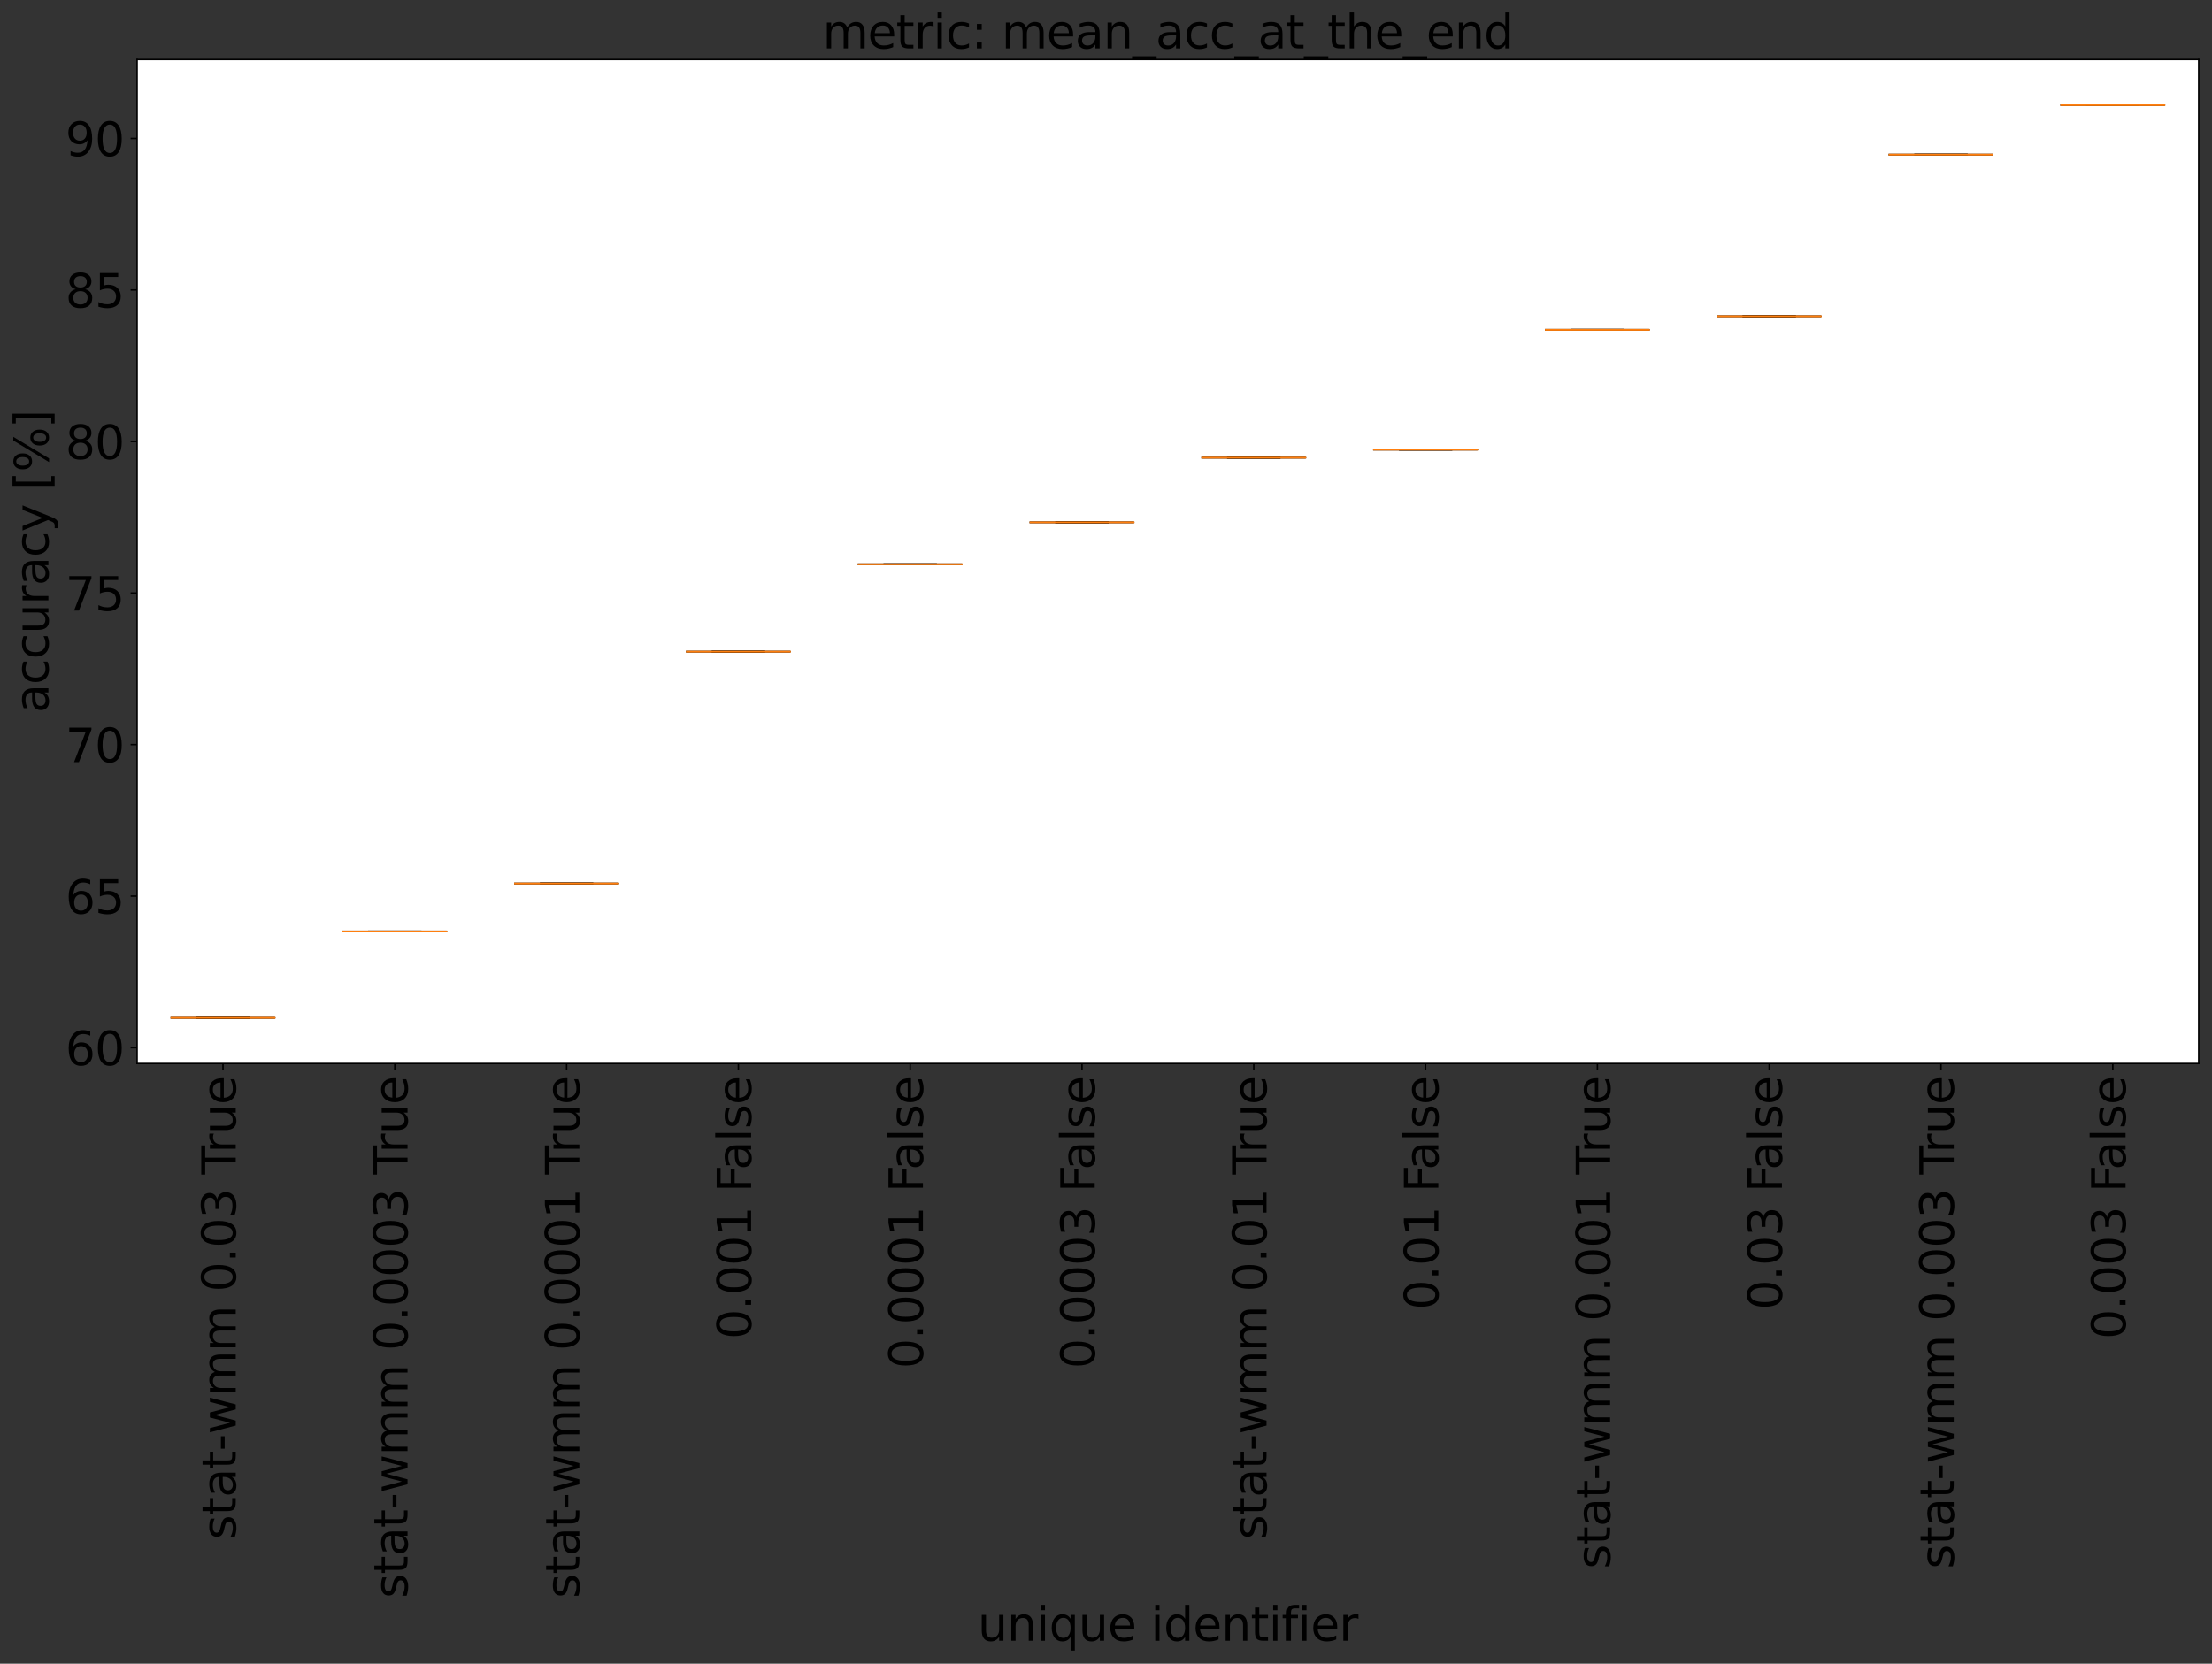 <?xml version="1.0" encoding="utf-8" standalone="no"?>
<!DOCTYPE svg PUBLIC "-//W3C//DTD SVG 1.1//EN"
  "http://www.w3.org/Graphics/SVG/1.1/DTD/svg11.dtd">
<svg xmlns:xlink="http://www.w3.org/1999/xlink" width="1197.408pt" height="900.758pt" viewBox="0 0 1197.408 900.758" xmlns="http://www.w3.org/2000/svg" version="1.1">
 <rect x="0" y="0" width="1197.408" height="900.758" fill="#333333" stroke="none"/>
 <defs>
  <style type="text/css">*{stroke-linejoin: round; stroke-linecap: butt}</style>
 </defs>
 <g id="figure_1">
  <g id="patch_1">
   <path d="M 0 900.758 
L 1197.408 900.758 
L 1197.408 0 
L 0 0 
L 0 900.758 
z
" style="fill: none"/>
  </g>
  <g id="axes_1">
   <g id="patch_2">
    <path d="M 74.208 575.796 
L 1190.208 575.796 
L 1190.208 32.196 
L 74.208 32.196 
z
" style="fill: #ffffff"/>
   </g>
   <g id="matplotlib.axis_1">
    <g id="xtick_1">
     <g id="line2d_1">
      <defs>
       <path id="md7ec084f2f" d="M 0 0 
L 0 3.5 
" style="stroke: #000000; stroke-width: 0.8"/>
      </defs>
      <g>
       <use xlink:href="#md7ec084f2f" x="120.708" y="575.796" style="stroke: #000000; stroke-width: 0.8"/>
      </g>
     </g>
     <g id="text_1">
      <!-- stat-wmm 0.03 True -->
      <g transform="translate(127.606 833.55)rotate(-90)scale(0.25 -0.25)">
       <defs>
        <path id="DejaVuSans-73" d="M 2834 3397 
L 2834 2853 
Q 2591 2978 2328 3040 
Q 2066 3103 1784 3103 
Q 1356 3103 1142 2972 
Q 928 2841 928 2578 
Q 928 2378 1081 2264 
Q 1234 2150 1697 2047 
L 1894 2003 
Q 2506 1872 2764 1633 
Q 3022 1394 3022 966 
Q 3022 478 2636 193 
Q 2250 -91 1575 -91 
Q 1294 -91 989 -36 
Q 684 19 347 128 
L 347 722 
Q 666 556 975 473 
Q 1284 391 1588 391 
Q 1994 391 2212 530 
Q 2431 669 2431 922 
Q 2431 1156 2273 1281 
Q 2116 1406 1581 1522 
L 1381 1569 
Q 847 1681 609 1914 
Q 372 2147 372 2553 
Q 372 3047 722 3315 
Q 1072 3584 1716 3584 
Q 2034 3584 2315 3537 
Q 2597 3491 2834 3397 
z
" transform="scale(0.016)"/>
        <path id="DejaVuSans-74" d="M 1172 4494 
L 1172 3500 
L 2356 3500 
L 2356 3053 
L 1172 3053 
L 1172 1153 
Q 1172 725 1289 603 
Q 1406 481 1766 481 
L 2356 481 
L 2356 0 
L 1766 0 
Q 1100 0 847 248 
Q 594 497 594 1153 
L 594 3053 
L 172 3053 
L 172 3500 
L 594 3500 
L 594 4494 
L 1172 4494 
z
" transform="scale(0.016)"/>
        <path id="DejaVuSans-61" d="M 2194 1759 
Q 1497 1759 1228 1600 
Q 959 1441 959 1056 
Q 959 750 1161 570 
Q 1363 391 1709 391 
Q 2188 391 2477 730 
Q 2766 1069 2766 1631 
L 2766 1759 
L 2194 1759 
z
M 3341 1997 
L 3341 0 
L 2766 0 
L 2766 531 
Q 2569 213 2275 61 
Q 1981 -91 1556 -91 
Q 1019 -91 701 211 
Q 384 513 384 1019 
Q 384 1609 779 1909 
Q 1175 2209 1959 2209 
L 2766 2209 
L 2766 2266 
Q 2766 2663 2505 2880 
Q 2244 3097 1772 3097 
Q 1472 3097 1187 3025 
Q 903 2953 641 2809 
L 641 3341 
Q 956 3463 1253 3523 
Q 1550 3584 1831 3584 
Q 2591 3584 2966 3190 
Q 3341 2797 3341 1997 
z
" transform="scale(0.016)"/>
        <path id="DejaVuSans-2d" d="M 313 2009 
L 1997 2009 
L 1997 1497 
L 313 1497 
L 313 2009 
z
" transform="scale(0.016)"/>
        <path id="DejaVuSans-77" d="M 269 3500 
L 844 3500 
L 1563 769 
L 2278 3500 
L 2956 3500 
L 3675 769 
L 4391 3500 
L 4966 3500 
L 4050 0 
L 3372 0 
L 2619 2869 
L 1863 0 
L 1184 0 
L 269 3500 
z
" transform="scale(0.016)"/>
        <path id="DejaVuSans-6d" d="M 3328 2828 
Q 3544 3216 3844 3400 
Q 4144 3584 4550 3584 
Q 5097 3584 5394 3201 
Q 5691 2819 5691 2113 
L 5691 0 
L 5113 0 
L 5113 2094 
Q 5113 2597 4934 2840 
Q 4756 3084 4391 3084 
Q 3944 3084 3684 2787 
Q 3425 2491 3425 1978 
L 3425 0 
L 2847 0 
L 2847 2094 
Q 2847 2600 2669 2842 
Q 2491 3084 2119 3084 
Q 1678 3084 1418 2786 
Q 1159 2488 1159 1978 
L 1159 0 
L 581 0 
L 581 3500 
L 1159 3500 
L 1159 2956 
Q 1356 3278 1631 3431 
Q 1906 3584 2284 3584 
Q 2666 3584 2933 3390 
Q 3200 3197 3328 2828 
z
" transform="scale(0.016)"/>
        <path id="DejaVuSans-20" transform="scale(0.016)"/>
        <path id="DejaVuSans-30" d="M 2034 4250 
Q 1547 4250 1301 3770 
Q 1056 3291 1056 2328 
Q 1056 1369 1301 889 
Q 1547 409 2034 409 
Q 2525 409 2770 889 
Q 3016 1369 3016 2328 
Q 3016 3291 2770 3770 
Q 2525 4250 2034 4250 
z
M 2034 4750 
Q 2819 4750 3233 4129 
Q 3647 3509 3647 2328 
Q 3647 1150 3233 529 
Q 2819 -91 2034 -91 
Q 1250 -91 836 529 
Q 422 1150 422 2328 
Q 422 3509 836 4129 
Q 1250 4750 2034 4750 
z
" transform="scale(0.016)"/>
        <path id="DejaVuSans-2e" d="M 684 794 
L 1344 794 
L 1344 0 
L 684 0 
L 684 794 
z
" transform="scale(0.016)"/>
        <path id="DejaVuSans-33" d="M 2597 2516 
Q 3050 2419 3304 2112 
Q 3559 1806 3559 1356 
Q 3559 666 3084 287 
Q 2609 -91 1734 -91 
Q 1441 -91 1130 -33 
Q 819 25 488 141 
L 488 750 
Q 750 597 1062 519 
Q 1375 441 1716 441 
Q 2309 441 2620 675 
Q 2931 909 2931 1356 
Q 2931 1769 2642 2001 
Q 2353 2234 1838 2234 
L 1294 2234 
L 1294 2753 
L 1863 2753 
Q 2328 2753 2575 2939 
Q 2822 3125 2822 3475 
Q 2822 3834 2567 4026 
Q 2313 4219 1838 4219 
Q 1578 4219 1281 4162 
Q 984 4106 628 3988 
L 628 4550 
Q 988 4650 1302 4700 
Q 1616 4750 1894 4750 
Q 2613 4750 3031 4423 
Q 3450 4097 3450 3541 
Q 3450 3153 3228 2886 
Q 3006 2619 2597 2516 
z
" transform="scale(0.016)"/>
        <path id="DejaVuSans-54" d="M -19 4666 
L 3928 4666 
L 3928 4134 
L 2272 4134 
L 2272 0 
L 1638 0 
L 1638 4134 
L -19 4134 
L -19 4666 
z
" transform="scale(0.016)"/>
        <path id="DejaVuSans-72" d="M 2631 2963 
Q 2534 3019 2420 3045 
Q 2306 3072 2169 3072 
Q 1681 3072 1420 2755 
Q 1159 2438 1159 1844 
L 1159 0 
L 581 0 
L 581 3500 
L 1159 3500 
L 1159 2956 
Q 1341 3275 1631 3429 
Q 1922 3584 2338 3584 
Q 2397 3584 2469 3576 
Q 2541 3569 2628 3553 
L 2631 2963 
z
" transform="scale(0.016)"/>
        <path id="DejaVuSans-75" d="M 544 1381 
L 544 3500 
L 1119 3500 
L 1119 1403 
Q 1119 906 1312 657 
Q 1506 409 1894 409 
Q 2359 409 2629 706 
Q 2900 1003 2900 1516 
L 2900 3500 
L 3475 3500 
L 3475 0 
L 2900 0 
L 2900 538 
Q 2691 219 2414 64 
Q 2138 -91 1772 -91 
Q 1169 -91 856 284 
Q 544 659 544 1381 
z
M 1991 3584 
L 1991 3584 
z
" transform="scale(0.016)"/>
        <path id="DejaVuSans-65" d="M 3597 1894 
L 3597 1613 
L 953 1613 
Q 991 1019 1311 708 
Q 1631 397 2203 397 
Q 2534 397 2845 478 
Q 3156 559 3463 722 
L 3463 178 
Q 3153 47 2828 -22 
Q 2503 -91 2169 -91 
Q 1331 -91 842 396 
Q 353 884 353 1716 
Q 353 2575 817 3079 
Q 1281 3584 2069 3584 
Q 2775 3584 3186 3129 
Q 3597 2675 3597 1894 
z
M 3022 2063 
Q 3016 2534 2758 2815 
Q 2500 3097 2075 3097 
Q 1594 3097 1305 2825 
Q 1016 2553 972 2059 
L 3022 2063 
z
" transform="scale(0.016)"/>
       </defs>
       <use xlink:href="#DejaVuSans-73"/>
       <use xlink:href="#DejaVuSans-74" x="52.1"/>
       <use xlink:href="#DejaVuSans-61" x="91.309"/>
       <use xlink:href="#DejaVuSans-74" x="152.588"/>
       <use xlink:href="#DejaVuSans-2d" x="191.797"/>
       <use xlink:href="#DejaVuSans-77" x="227.881"/>
       <use xlink:href="#DejaVuSans-6d" x="309.668"/>
       <use xlink:href="#DejaVuSans-6d" x="407.08"/>
       <use xlink:href="#DejaVuSans-20" x="504.492"/>
       <use xlink:href="#DejaVuSans-30" x="536.279"/>
       <use xlink:href="#DejaVuSans-2e" x="599.902"/>
       <use xlink:href="#DejaVuSans-30" x="631.689"/>
       <use xlink:href="#DejaVuSans-33" x="695.312"/>
       <use xlink:href="#DejaVuSans-20" x="758.936"/>
       <use xlink:href="#DejaVuSans-54" x="790.723"/>
       <use xlink:href="#DejaVuSans-72" x="837.057"/>
       <use xlink:href="#DejaVuSans-75" x="878.17"/>
       <use xlink:href="#DejaVuSans-65" x="941.549"/>
      </g>
     </g>
    </g>
    <g id="xtick_2">
     <g id="line2d_2">
      <g>
       <use xlink:href="#md7ec084f2f" x="213.708" y="575.796" style="stroke: #000000; stroke-width: 0.8"/>
      </g>
     </g>
     <g id="text_2">
      <!-- stat-wmm 0.0003 True -->
      <g transform="translate(220.606 865.362)rotate(-90)scale(0.25 -0.25)">
       <use xlink:href="#DejaVuSans-73"/>
       <use xlink:href="#DejaVuSans-74" x="52.1"/>
       <use xlink:href="#DejaVuSans-61" x="91.309"/>
       <use xlink:href="#DejaVuSans-74" x="152.588"/>
       <use xlink:href="#DejaVuSans-2d" x="191.797"/>
       <use xlink:href="#DejaVuSans-77" x="227.881"/>
       <use xlink:href="#DejaVuSans-6d" x="309.668"/>
       <use xlink:href="#DejaVuSans-6d" x="407.08"/>
       <use xlink:href="#DejaVuSans-20" x="504.492"/>
       <use xlink:href="#DejaVuSans-30" x="536.279"/>
       <use xlink:href="#DejaVuSans-2e" x="599.902"/>
       <use xlink:href="#DejaVuSans-30" x="631.689"/>
       <use xlink:href="#DejaVuSans-30" x="695.312"/>
       <use xlink:href="#DejaVuSans-30" x="758.936"/>
       <use xlink:href="#DejaVuSans-33" x="822.559"/>
       <use xlink:href="#DejaVuSans-20" x="886.182"/>
       <use xlink:href="#DejaVuSans-54" x="917.969"/>
       <use xlink:href="#DejaVuSans-72" x="964.303"/>
       <use xlink:href="#DejaVuSans-75" x="1005.416"/>
       <use xlink:href="#DejaVuSans-65" x="1068.795"/>
      </g>
     </g>
    </g>
    <g id="xtick_3">
     <g id="line2d_3">
      <g>
       <use xlink:href="#md7ec084f2f" x="306.708" y="575.796" style="stroke: #000000; stroke-width: 0.8"/>
      </g>
     </g>
     <g id="text_3">
      <!-- stat-wmm 0.0001 True -->
      <g transform="translate(313.606 865.362)rotate(-90)scale(0.25 -0.25)">
       <defs>
        <path id="DejaVuSans-31" d="M 794 531 
L 1825 531 
L 1825 4091 
L 703 3866 
L 703 4441 
L 1819 4666 
L 2450 4666 
L 2450 531 
L 3481 531 
L 3481 0 
L 794 0 
L 794 531 
z
" transform="scale(0.016)"/>
       </defs>
       <use xlink:href="#DejaVuSans-73"/>
       <use xlink:href="#DejaVuSans-74" x="52.1"/>
       <use xlink:href="#DejaVuSans-61" x="91.309"/>
       <use xlink:href="#DejaVuSans-74" x="152.588"/>
       <use xlink:href="#DejaVuSans-2d" x="191.797"/>
       <use xlink:href="#DejaVuSans-77" x="227.881"/>
       <use xlink:href="#DejaVuSans-6d" x="309.668"/>
       <use xlink:href="#DejaVuSans-6d" x="407.08"/>
       <use xlink:href="#DejaVuSans-20" x="504.492"/>
       <use xlink:href="#DejaVuSans-30" x="536.279"/>
       <use xlink:href="#DejaVuSans-2e" x="599.902"/>
       <use xlink:href="#DejaVuSans-30" x="631.689"/>
       <use xlink:href="#DejaVuSans-30" x="695.312"/>
       <use xlink:href="#DejaVuSans-30" x="758.936"/>
       <use xlink:href="#DejaVuSans-31" x="822.559"/>
       <use xlink:href="#DejaVuSans-20" x="886.182"/>
       <use xlink:href="#DejaVuSans-54" x="917.969"/>
       <use xlink:href="#DejaVuSans-72" x="964.303"/>
       <use xlink:href="#DejaVuSans-75" x="1005.416"/>
       <use xlink:href="#DejaVuSans-65" x="1068.795"/>
      </g>
     </g>
    </g>
    <g id="xtick_4">
     <g id="line2d_4">
      <g>
       <use xlink:href="#md7ec084f2f" x="399.708" y="575.796" style="stroke: #000000; stroke-width: 0.8"/>
      </g>
     </g>
     <g id="text_4">
      <!--  0.001 False -->
      <g transform="translate(406.606 733.027)rotate(-90)scale(0.25 -0.25)">
       <defs>
        <path id="DejaVuSans-46" d="M 628 4666 
L 3309 4666 
L 3309 4134 
L 1259 4134 
L 1259 2759 
L 3109 2759 
L 3109 2228 
L 1259 2228 
L 1259 0 
L 628 0 
L 628 4666 
z
" transform="scale(0.016)"/>
        <path id="DejaVuSans-6c" d="M 603 4863 
L 1178 4863 
L 1178 0 
L 603 0 
L 603 4863 
z
" transform="scale(0.016)"/>
       </defs>
       <use xlink:href="#DejaVuSans-20"/>
       <use xlink:href="#DejaVuSans-30" x="31.787"/>
       <use xlink:href="#DejaVuSans-2e" x="95.41"/>
       <use xlink:href="#DejaVuSans-30" x="127.197"/>
       <use xlink:href="#DejaVuSans-30" x="190.82"/>
       <use xlink:href="#DejaVuSans-31" x="254.443"/>
       <use xlink:href="#DejaVuSans-20" x="318.066"/>
       <use xlink:href="#DejaVuSans-46" x="349.854"/>
       <use xlink:href="#DejaVuSans-61" x="398.248"/>
       <use xlink:href="#DejaVuSans-6c" x="459.527"/>
       <use xlink:href="#DejaVuSans-73" x="487.311"/>
       <use xlink:href="#DejaVuSans-65" x="539.41"/>
      </g>
     </g>
    </g>
    <g id="xtick_5">
     <g id="line2d_5">
      <g>
       <use xlink:href="#md7ec084f2f" x="492.708" y="575.796" style="stroke: #000000; stroke-width: 0.8"/>
      </g>
     </g>
     <g id="text_5">
      <!--  0.0001 False -->
      <g transform="translate(499.606 748.933)rotate(-90)scale(0.25 -0.25)">
       <use xlink:href="#DejaVuSans-20"/>
       <use xlink:href="#DejaVuSans-30" x="31.787"/>
       <use xlink:href="#DejaVuSans-2e" x="95.41"/>
       <use xlink:href="#DejaVuSans-30" x="127.197"/>
       <use xlink:href="#DejaVuSans-30" x="190.82"/>
       <use xlink:href="#DejaVuSans-30" x="254.443"/>
       <use xlink:href="#DejaVuSans-31" x="318.066"/>
       <use xlink:href="#DejaVuSans-20" x="381.689"/>
       <use xlink:href="#DejaVuSans-46" x="413.477"/>
       <use xlink:href="#DejaVuSans-61" x="461.871"/>
       <use xlink:href="#DejaVuSans-6c" x="523.15"/>
       <use xlink:href="#DejaVuSans-73" x="550.934"/>
       <use xlink:href="#DejaVuSans-65" x="603.033"/>
      </g>
     </g>
    </g>
    <g id="xtick_6">
     <g id="line2d_6">
      <g>
       <use xlink:href="#md7ec084f2f" x="585.708" y="575.796" style="stroke: #000000; stroke-width: 0.8"/>
      </g>
     </g>
     <g id="text_6">
      <!--  0.0003 False -->
      <g transform="translate(592.606 748.933)rotate(-90)scale(0.25 -0.25)">
       <use xlink:href="#DejaVuSans-20"/>
       <use xlink:href="#DejaVuSans-30" x="31.787"/>
       <use xlink:href="#DejaVuSans-2e" x="95.41"/>
       <use xlink:href="#DejaVuSans-30" x="127.197"/>
       <use xlink:href="#DejaVuSans-30" x="190.82"/>
       <use xlink:href="#DejaVuSans-30" x="254.443"/>
       <use xlink:href="#DejaVuSans-33" x="318.066"/>
       <use xlink:href="#DejaVuSans-20" x="381.689"/>
       <use xlink:href="#DejaVuSans-46" x="413.477"/>
       <use xlink:href="#DejaVuSans-61" x="461.871"/>
       <use xlink:href="#DejaVuSans-6c" x="523.15"/>
       <use xlink:href="#DejaVuSans-73" x="550.934"/>
       <use xlink:href="#DejaVuSans-65" x="603.033"/>
      </g>
     </g>
    </g>
    <g id="xtick_7">
     <g id="line2d_7">
      <g>
       <use xlink:href="#md7ec084f2f" x="678.708" y="575.796" style="stroke: #000000; stroke-width: 0.8"/>
      </g>
     </g>
     <g id="text_7">
      <!-- stat-wmm 0.01 True -->
      <g transform="translate(685.606 833.55)rotate(-90)scale(0.25 -0.25)">
       <use xlink:href="#DejaVuSans-73"/>
       <use xlink:href="#DejaVuSans-74" x="52.1"/>
       <use xlink:href="#DejaVuSans-61" x="91.309"/>
       <use xlink:href="#DejaVuSans-74" x="152.588"/>
       <use xlink:href="#DejaVuSans-2d" x="191.797"/>
       <use xlink:href="#DejaVuSans-77" x="227.881"/>
       <use xlink:href="#DejaVuSans-6d" x="309.668"/>
       <use xlink:href="#DejaVuSans-6d" x="407.08"/>
       <use xlink:href="#DejaVuSans-20" x="504.492"/>
       <use xlink:href="#DejaVuSans-30" x="536.279"/>
       <use xlink:href="#DejaVuSans-2e" x="599.902"/>
       <use xlink:href="#DejaVuSans-30" x="631.689"/>
       <use xlink:href="#DejaVuSans-31" x="695.312"/>
       <use xlink:href="#DejaVuSans-20" x="758.936"/>
       <use xlink:href="#DejaVuSans-54" x="790.723"/>
       <use xlink:href="#DejaVuSans-72" x="837.057"/>
       <use xlink:href="#DejaVuSans-75" x="878.17"/>
       <use xlink:href="#DejaVuSans-65" x="941.549"/>
      </g>
     </g>
    </g>
    <g id="xtick_8">
     <g id="line2d_8">
      <g>
       <use xlink:href="#md7ec084f2f" x="771.708" y="575.796" style="stroke: #000000; stroke-width: 0.8"/>
      </g>
     </g>
     <g id="text_8">
      <!--  0.01 False -->
      <g transform="translate(778.606 717.12)rotate(-90)scale(0.25 -0.25)">
       <use xlink:href="#DejaVuSans-20"/>
       <use xlink:href="#DejaVuSans-30" x="31.787"/>
       <use xlink:href="#DejaVuSans-2e" x="95.41"/>
       <use xlink:href="#DejaVuSans-30" x="127.197"/>
       <use xlink:href="#DejaVuSans-31" x="190.82"/>
       <use xlink:href="#DejaVuSans-20" x="254.443"/>
       <use xlink:href="#DejaVuSans-46" x="286.23"/>
       <use xlink:href="#DejaVuSans-61" x="334.625"/>
       <use xlink:href="#DejaVuSans-6c" x="395.904"/>
       <use xlink:href="#DejaVuSans-73" x="423.688"/>
       <use xlink:href="#DejaVuSans-65" x="475.787"/>
      </g>
     </g>
    </g>
    <g id="xtick_9">
     <g id="line2d_9">
      <g>
       <use xlink:href="#md7ec084f2f" x="864.708" y="575.796" style="stroke: #000000; stroke-width: 0.8"/>
      </g>
     </g>
     <g id="text_9">
      <!-- stat-wmm 0.001 True -->
      <g transform="translate(871.606 849.456)rotate(-90)scale(0.25 -0.25)">
       <use xlink:href="#DejaVuSans-73"/>
       <use xlink:href="#DejaVuSans-74" x="52.1"/>
       <use xlink:href="#DejaVuSans-61" x="91.309"/>
       <use xlink:href="#DejaVuSans-74" x="152.588"/>
       <use xlink:href="#DejaVuSans-2d" x="191.797"/>
       <use xlink:href="#DejaVuSans-77" x="227.881"/>
       <use xlink:href="#DejaVuSans-6d" x="309.668"/>
       <use xlink:href="#DejaVuSans-6d" x="407.08"/>
       <use xlink:href="#DejaVuSans-20" x="504.492"/>
       <use xlink:href="#DejaVuSans-30" x="536.279"/>
       <use xlink:href="#DejaVuSans-2e" x="599.902"/>
       <use xlink:href="#DejaVuSans-30" x="631.689"/>
       <use xlink:href="#DejaVuSans-30" x="695.312"/>
       <use xlink:href="#DejaVuSans-31" x="758.936"/>
       <use xlink:href="#DejaVuSans-20" x="822.559"/>
       <use xlink:href="#DejaVuSans-54" x="854.346"/>
       <use xlink:href="#DejaVuSans-72" x="900.68"/>
       <use xlink:href="#DejaVuSans-75" x="941.793"/>
       <use xlink:href="#DejaVuSans-65" x="1005.172"/>
      </g>
     </g>
    </g>
    <g id="xtick_10">
     <g id="line2d_10">
      <g>
       <use xlink:href="#md7ec084f2f" x="957.708" y="575.796" style="stroke: #000000; stroke-width: 0.8"/>
      </g>
     </g>
     <g id="text_10">
      <!--  0.03 False -->
      <g transform="translate(964.606 717.12)rotate(-90)scale(0.25 -0.25)">
       <use xlink:href="#DejaVuSans-20"/>
       <use xlink:href="#DejaVuSans-30" x="31.787"/>
       <use xlink:href="#DejaVuSans-2e" x="95.41"/>
       <use xlink:href="#DejaVuSans-30" x="127.197"/>
       <use xlink:href="#DejaVuSans-33" x="190.82"/>
       <use xlink:href="#DejaVuSans-20" x="254.443"/>
       <use xlink:href="#DejaVuSans-46" x="286.23"/>
       <use xlink:href="#DejaVuSans-61" x="334.625"/>
       <use xlink:href="#DejaVuSans-6c" x="395.904"/>
       <use xlink:href="#DejaVuSans-73" x="423.688"/>
       <use xlink:href="#DejaVuSans-65" x="475.787"/>
      </g>
     </g>
    </g>
    <g id="xtick_11">
     <g id="line2d_11">
      <g>
       <use xlink:href="#md7ec084f2f" x="1050.708" y="575.796" style="stroke: #000000; stroke-width: 0.8"/>
      </g>
     </g>
     <g id="text_11">
      <!-- stat-wmm 0.003 True -->
      <g transform="translate(1057.606 849.456)rotate(-90)scale(0.25 -0.25)">
       <use xlink:href="#DejaVuSans-73"/>
       <use xlink:href="#DejaVuSans-74" x="52.1"/>
       <use xlink:href="#DejaVuSans-61" x="91.309"/>
       <use xlink:href="#DejaVuSans-74" x="152.588"/>
       <use xlink:href="#DejaVuSans-2d" x="191.797"/>
       <use xlink:href="#DejaVuSans-77" x="227.881"/>
       <use xlink:href="#DejaVuSans-6d" x="309.668"/>
       <use xlink:href="#DejaVuSans-6d" x="407.08"/>
       <use xlink:href="#DejaVuSans-20" x="504.492"/>
       <use xlink:href="#DejaVuSans-30" x="536.279"/>
       <use xlink:href="#DejaVuSans-2e" x="599.902"/>
       <use xlink:href="#DejaVuSans-30" x="631.689"/>
       <use xlink:href="#DejaVuSans-30" x="695.312"/>
       <use xlink:href="#DejaVuSans-33" x="758.936"/>
       <use xlink:href="#DejaVuSans-20" x="822.559"/>
       <use xlink:href="#DejaVuSans-54" x="854.346"/>
       <use xlink:href="#DejaVuSans-72" x="900.68"/>
       <use xlink:href="#DejaVuSans-75" x="941.793"/>
       <use xlink:href="#DejaVuSans-65" x="1005.172"/>
      </g>
     </g>
    </g>
    <g id="xtick_12">
     <g id="line2d_12">
      <g>
       <use xlink:href="#md7ec084f2f" x="1143.708" y="575.796" style="stroke: #000000; stroke-width: 0.8"/>
      </g>
     </g>
     <g id="text_12">
      <!--  0.003 False -->
      <g transform="translate(1150.606 733.027)rotate(-90)scale(0.25 -0.25)">
       <use xlink:href="#DejaVuSans-20"/>
       <use xlink:href="#DejaVuSans-30" x="31.787"/>
       <use xlink:href="#DejaVuSans-2e" x="95.41"/>
       <use xlink:href="#DejaVuSans-30" x="127.197"/>
       <use xlink:href="#DejaVuSans-30" x="190.82"/>
       <use xlink:href="#DejaVuSans-33" x="254.443"/>
       <use xlink:href="#DejaVuSans-20" x="318.066"/>
       <use xlink:href="#DejaVuSans-46" x="349.854"/>
       <use xlink:href="#DejaVuSans-61" x="398.248"/>
       <use xlink:href="#DejaVuSans-6c" x="459.527"/>
       <use xlink:href="#DejaVuSans-73" x="487.311"/>
       <use xlink:href="#DejaVuSans-65" x="539.41"/>
      </g>
     </g>
    </g>
    <g id="text_13">
     <!-- unique identifier -->
     <g transform="translate(529.272 888.359)scale(0.25 -0.25)">
      <defs>
       <path id="DejaVuSans-6e" d="M 3513 2113 
L 3513 0 
L 2938 0 
L 2938 2094 
Q 2938 2591 2744 2837 
Q 2550 3084 2163 3084 
Q 1697 3084 1428 2787 
Q 1159 2491 1159 1978 
L 1159 0 
L 581 0 
L 581 3500 
L 1159 3500 
L 1159 2956 
Q 1366 3272 1645 3428 
Q 1925 3584 2291 3584 
Q 2894 3584 3203 3211 
Q 3513 2838 3513 2113 
z
" transform="scale(0.016)"/>
       <path id="DejaVuSans-69" d="M 603 3500 
L 1178 3500 
L 1178 0 
L 603 0 
L 603 3500 
z
M 603 4863 
L 1178 4863 
L 1178 4134 
L 603 4134 
L 603 4863 
z
" transform="scale(0.016)"/>
       <path id="DejaVuSans-71" d="M 947 1747 
Q 947 1113 1208 752 
Q 1469 391 1925 391 
Q 2381 391 2643 752 
Q 2906 1113 2906 1747 
Q 2906 2381 2643 2742 
Q 2381 3103 1925 3103 
Q 1469 3103 1208 2742 
Q 947 2381 947 1747 
z
M 2906 525 
Q 2725 213 2448 61 
Q 2172 -91 1784 -91 
Q 1150 -91 751 415 
Q 353 922 353 1747 
Q 353 2572 751 3078 
Q 1150 3584 1784 3584 
Q 2172 3584 2448 3432 
Q 2725 3281 2906 2969 
L 2906 3500 
L 3481 3500 
L 3481 -1331 
L 2906 -1331 
L 2906 525 
z
" transform="scale(0.016)"/>
       <path id="DejaVuSans-64" d="M 2906 2969 
L 2906 4863 
L 3481 4863 
L 3481 0 
L 2906 0 
L 2906 525 
Q 2725 213 2448 61 
Q 2172 -91 1784 -91 
Q 1150 -91 751 415 
Q 353 922 353 1747 
Q 353 2572 751 3078 
Q 1150 3584 1784 3584 
Q 2172 3584 2448 3432 
Q 2725 3281 2906 2969 
z
M 947 1747 
Q 947 1113 1208 752 
Q 1469 391 1925 391 
Q 2381 391 2643 752 
Q 2906 1113 2906 1747 
Q 2906 2381 2643 2742 
Q 2381 3103 1925 3103 
Q 1469 3103 1208 2742 
Q 947 2381 947 1747 
z
" transform="scale(0.016)"/>
       <path id="DejaVuSans-66" d="M 2375 4863 
L 2375 4384 
L 1825 4384 
Q 1516 4384 1395 4259 
Q 1275 4134 1275 3809 
L 1275 3500 
L 2222 3500 
L 2222 3053 
L 1275 3053 
L 1275 0 
L 697 0 
L 697 3053 
L 147 3053 
L 147 3500 
L 697 3500 
L 697 3744 
Q 697 4328 969 4595 
Q 1241 4863 1831 4863 
L 2375 4863 
z
" transform="scale(0.016)"/>
      </defs>
      <use xlink:href="#DejaVuSans-75"/>
      <use xlink:href="#DejaVuSans-6e" x="63.379"/>
      <use xlink:href="#DejaVuSans-69" x="126.758"/>
      <use xlink:href="#DejaVuSans-71" x="154.541"/>
      <use xlink:href="#DejaVuSans-75" x="218.018"/>
      <use xlink:href="#DejaVuSans-65" x="281.396"/>
      <use xlink:href="#DejaVuSans-20" x="342.92"/>
      <use xlink:href="#DejaVuSans-69" x="374.707"/>
      <use xlink:href="#DejaVuSans-64" x="402.49"/>
      <use xlink:href="#DejaVuSans-65" x="465.967"/>
      <use xlink:href="#DejaVuSans-6e" x="527.49"/>
      <use xlink:href="#DejaVuSans-74" x="590.869"/>
      <use xlink:href="#DejaVuSans-69" x="630.078"/>
      <use xlink:href="#DejaVuSans-66" x="657.861"/>
      <use xlink:href="#DejaVuSans-69" x="693.066"/>
      <use xlink:href="#DejaVuSans-65" x="720.85"/>
      <use xlink:href="#DejaVuSans-72" x="782.373"/>
     </g>
    </g>
   </g>
   <g id="matplotlib.axis_2">
    <g id="ytick_1">
     <g id="line2d_13">
      <defs>
       <path id="m60f390036f" d="M 0 0 
L -3.5 0 
" style="stroke: #000000; stroke-width: 0.8"/>
      </defs>
      <g>
       <use xlink:href="#m60f390036f" x="74.208" y="567.222" style="stroke: #000000; stroke-width: 0.8"/>
      </g>
     </g>
     <g id="text_14">
      <!-- 60 -->
      <g transform="translate(35.395 576.72)scale(0.25 -0.25)">
       <defs>
        <path id="DejaVuSans-36" d="M 2113 2584 
Q 1688 2584 1439 2293 
Q 1191 2003 1191 1497 
Q 1191 994 1439 701 
Q 1688 409 2113 409 
Q 2538 409 2786 701 
Q 3034 994 3034 1497 
Q 3034 2003 2786 2293 
Q 2538 2584 2113 2584 
z
M 3366 4563 
L 3366 3988 
Q 3128 4100 2886 4159 
Q 2644 4219 2406 4219 
Q 1781 4219 1451 3797 
Q 1122 3375 1075 2522 
Q 1259 2794 1537 2939 
Q 1816 3084 2150 3084 
Q 2853 3084 3261 2657 
Q 3669 2231 3669 1497 
Q 3669 778 3244 343 
Q 2819 -91 2113 -91 
Q 1303 -91 875 529 
Q 447 1150 447 2328 
Q 447 3434 972 4092 
Q 1497 4750 2381 4750 
Q 2619 4750 2861 4703 
Q 3103 4656 3366 4563 
z
" transform="scale(0.016)"/>
       </defs>
       <use xlink:href="#DejaVuSans-36"/>
       <use xlink:href="#DejaVuSans-30" x="63.623"/>
      </g>
     </g>
    </g>
    <g id="ytick_2">
     <g id="line2d_14">
      <g>
       <use xlink:href="#m60f390036f" x="74.208" y="485.178" style="stroke: #000000; stroke-width: 0.8"/>
      </g>
     </g>
     <g id="text_15">
      <!-- 65 -->
      <g transform="translate(35.395 494.676)scale(0.25 -0.25)">
       <defs>
        <path id="DejaVuSans-35" d="M 691 4666 
L 3169 4666 
L 3169 4134 
L 1269 4134 
L 1269 2991 
Q 1406 3038 1543 3061 
Q 1681 3084 1819 3084 
Q 2600 3084 3056 2656 
Q 3513 2228 3513 1497 
Q 3513 744 3044 326 
Q 2575 -91 1722 -91 
Q 1428 -91 1123 -41 
Q 819 9 494 109 
L 494 744 
Q 775 591 1075 516 
Q 1375 441 1709 441 
Q 2250 441 2565 725 
Q 2881 1009 2881 1497 
Q 2881 1984 2565 2268 
Q 2250 2553 1709 2553 
Q 1456 2553 1204 2497 
Q 953 2441 691 2322 
L 691 4666 
z
" transform="scale(0.016)"/>
       </defs>
       <use xlink:href="#DejaVuSans-36"/>
       <use xlink:href="#DejaVuSans-35" x="63.623"/>
      </g>
     </g>
    </g>
    <g id="ytick_3">
     <g id="line2d_15">
      <g>
       <use xlink:href="#m60f390036f" x="74.208" y="403.133" style="stroke: #000000; stroke-width: 0.8"/>
      </g>
     </g>
     <g id="text_16">
      <!-- 70 -->
      <g transform="translate(35.395 412.631)scale(0.25 -0.25)">
       <defs>
        <path id="DejaVuSans-37" d="M 525 4666 
L 3525 4666 
L 3525 4397 
L 1831 0 
L 1172 0 
L 2766 4134 
L 525 4134 
L 525 4666 
z
" transform="scale(0.016)"/>
       </defs>
       <use xlink:href="#DejaVuSans-37"/>
       <use xlink:href="#DejaVuSans-30" x="63.623"/>
      </g>
     </g>
    </g>
    <g id="ytick_4">
     <g id="line2d_16">
      <g>
       <use xlink:href="#m60f390036f" x="74.208" y="321.089" style="stroke: #000000; stroke-width: 0.8"/>
      </g>
     </g>
     <g id="text_17">
      <!-- 75 -->
      <g transform="translate(35.395 330.587)scale(0.25 -0.25)">
       <use xlink:href="#DejaVuSans-37"/>
       <use xlink:href="#DejaVuSans-35" x="63.623"/>
      </g>
     </g>
    </g>
    <g id="ytick_5">
     <g id="line2d_17">
      <g>
       <use xlink:href="#m60f390036f" x="74.208" y="239.044" style="stroke: #000000; stroke-width: 0.8"/>
      </g>
     </g>
     <g id="text_18">
      <!-- 80 -->
      <g transform="translate(35.395 248.542)scale(0.25 -0.25)">
       <defs>
        <path id="DejaVuSans-38" d="M 2034 2216 
Q 1584 2216 1326 1975 
Q 1069 1734 1069 1313 
Q 1069 891 1326 650 
Q 1584 409 2034 409 
Q 2484 409 2743 651 
Q 3003 894 3003 1313 
Q 3003 1734 2745 1975 
Q 2488 2216 2034 2216 
z
M 1403 2484 
Q 997 2584 770 2862 
Q 544 3141 544 3541 
Q 544 4100 942 4425 
Q 1341 4750 2034 4750 
Q 2731 4750 3128 4425 
Q 3525 4100 3525 3541 
Q 3525 3141 3298 2862 
Q 3072 2584 2669 2484 
Q 3125 2378 3379 2068 
Q 3634 1759 3634 1313 
Q 3634 634 3220 271 
Q 2806 -91 2034 -91 
Q 1263 -91 848 271 
Q 434 634 434 1313 
Q 434 1759 690 2068 
Q 947 2378 1403 2484 
z
M 1172 3481 
Q 1172 3119 1398 2916 
Q 1625 2713 2034 2713 
Q 2441 2713 2670 2916 
Q 2900 3119 2900 3481 
Q 2900 3844 2670 4047 
Q 2441 4250 2034 4250 
Q 1625 4250 1398 4047 
Q 1172 3844 1172 3481 
z
" transform="scale(0.016)"/>
       </defs>
       <use xlink:href="#DejaVuSans-38"/>
       <use xlink:href="#DejaVuSans-30" x="63.623"/>
      </g>
     </g>
    </g>
    <g id="ytick_6">
     <g id="line2d_18">
      <g>
       <use xlink:href="#m60f390036f" x="74.208" y="157" style="stroke: #000000; stroke-width: 0.8"/>
      </g>
     </g>
     <g id="text_19">
      <!-- 85 -->
      <g transform="translate(35.395 166.498)scale(0.25 -0.25)">
       <use xlink:href="#DejaVuSans-38"/>
       <use xlink:href="#DejaVuSans-35" x="63.623"/>
      </g>
     </g>
    </g>
    <g id="ytick_7">
     <g id="line2d_19">
      <g>
       <use xlink:href="#m60f390036f" x="74.208" y="74.955" style="stroke: #000000; stroke-width: 0.8"/>
      </g>
     </g>
     <g id="text_20">
      <!-- 90 -->
      <g transform="translate(35.395 84.453)scale(0.25 -0.25)">
       <defs>
        <path id="DejaVuSans-39" d="M 703 97 
L 703 672 
Q 941 559 1184 500 
Q 1428 441 1663 441 
Q 2288 441 2617 861 
Q 2947 1281 2994 2138 
Q 2813 1869 2534 1725 
Q 2256 1581 1919 1581 
Q 1219 1581 811 2004 
Q 403 2428 403 3163 
Q 403 3881 828 4315 
Q 1253 4750 1959 4750 
Q 2769 4750 3195 4129 
Q 3622 3509 3622 2328 
Q 3622 1225 3098 567 
Q 2575 -91 1691 -91 
Q 1453 -91 1209 -44 
Q 966 3 703 97 
z
M 1959 2075 
Q 2384 2075 2632 2365 
Q 2881 2656 2881 3163 
Q 2881 3666 2632 3958 
Q 2384 4250 1959 4250 
Q 1534 4250 1286 3958 
Q 1038 3666 1038 3163 
Q 1038 2656 1286 2365 
Q 1534 2075 1959 2075 
z
" transform="scale(0.016)"/>
       </defs>
       <use xlink:href="#DejaVuSans-39"/>
       <use xlink:href="#DejaVuSans-30" x="63.623"/>
      </g>
     </g>
    </g>
    <g id="text_21">
     <!-- accuracy [%] -->
     <g transform="translate(26.196 385.998)rotate(-90)scale(0.25 -0.25)">
      <defs>
       <path id="DejaVuSans-63" d="M 3122 3366 
L 3122 2828 
Q 2878 2963 2633 3030 
Q 2388 3097 2138 3097 
Q 1578 3097 1268 2742 
Q 959 2388 959 1747 
Q 959 1106 1268 751 
Q 1578 397 2138 397 
Q 2388 397 2633 464 
Q 2878 531 3122 666 
L 3122 134 
Q 2881 22 2623 -34 
Q 2366 -91 2075 -91 
Q 1284 -91 818 406 
Q 353 903 353 1747 
Q 353 2603 823 3093 
Q 1294 3584 2113 3584 
Q 2378 3584 2631 3529 
Q 2884 3475 3122 3366 
z
" transform="scale(0.016)"/>
       <path id="DejaVuSans-79" d="M 2059 -325 
Q 1816 -950 1584 -1140 
Q 1353 -1331 966 -1331 
L 506 -1331 
L 506 -850 
L 844 -850 
Q 1081 -850 1212 -737 
Q 1344 -625 1503 -206 
L 1606 56 
L 191 3500 
L 800 3500 
L 1894 763 
L 2988 3500 
L 3597 3500 
L 2059 -325 
z
" transform="scale(0.016)"/>
       <path id="DejaVuSans-5b" d="M 550 4863 
L 1875 4863 
L 1875 4416 
L 1125 4416 
L 1125 -397 
L 1875 -397 
L 1875 -844 
L 550 -844 
L 550 4863 
z
" transform="scale(0.016)"/>
       <path id="DejaVuSans-25" d="M 4653 2053 
Q 4381 2053 4226 1822 
Q 4072 1591 4072 1178 
Q 4072 772 4226 539 
Q 4381 306 4653 306 
Q 4919 306 5073 539 
Q 5228 772 5228 1178 
Q 5228 1588 5073 1820 
Q 4919 2053 4653 2053 
z
M 4653 2450 
Q 5147 2450 5437 2106 
Q 5728 1763 5728 1178 
Q 5728 594 5436 251 
Q 5144 -91 4653 -91 
Q 4153 -91 3862 251 
Q 3572 594 3572 1178 
Q 3572 1766 3864 2108 
Q 4156 2450 4653 2450 
z
M 1428 4353 
Q 1159 4353 1004 4120 
Q 850 3888 850 3481 
Q 850 3069 1003 2837 
Q 1156 2606 1428 2606 
Q 1700 2606 1854 2837 
Q 2009 3069 2009 3481 
Q 2009 3884 1853 4118 
Q 1697 4353 1428 4353 
z
M 4250 4750 
L 4750 4750 
L 1831 -91 
L 1331 -91 
L 4250 4750 
z
M 1428 4750 
Q 1922 4750 2215 4408 
Q 2509 4066 2509 3481 
Q 2509 2891 2217 2550 
Q 1925 2209 1428 2209 
Q 931 2209 642 2551 
Q 353 2894 353 3481 
Q 353 4063 643 4406 
Q 934 4750 1428 4750 
z
" transform="scale(0.016)"/>
       <path id="DejaVuSans-5d" d="M 1947 4863 
L 1947 -844 
L 622 -844 
L 622 -397 
L 1369 -397 
L 1369 4416 
L 622 4416 
L 622 4863 
L 1947 4863 
z
" transform="scale(0.016)"/>
      </defs>
      <use xlink:href="#DejaVuSans-61"/>
      <use xlink:href="#DejaVuSans-63" x="61.279"/>
      <use xlink:href="#DejaVuSans-63" x="116.26"/>
      <use xlink:href="#DejaVuSans-75" x="171.24"/>
      <use xlink:href="#DejaVuSans-72" x="234.619"/>
      <use xlink:href="#DejaVuSans-61" x="275.732"/>
      <use xlink:href="#DejaVuSans-63" x="337.012"/>
      <use xlink:href="#DejaVuSans-79" x="391.992"/>
      <use xlink:href="#DejaVuSans-20" x="451.172"/>
      <use xlink:href="#DejaVuSans-5b" x="482.959"/>
      <use xlink:href="#DejaVuSans-25" x="521.973"/>
      <use xlink:href="#DejaVuSans-5d" x="616.992"/>
     </g>
    </g>
   </g>
   <g id="line2d_20">
    <path d="M 92.808 551.087 
L 148.608 551.087 
L 148.608 551.087 
L 92.808 551.087 
L 92.808 551.087 
" clip-path="url(#p81a1ff1af2)" style="fill: none; stroke: #000000; stroke-linecap: square"/>
   </g>
   <g id="line2d_21">
    <path d="M 120.708 551.087 
L 120.708 551.087 
" clip-path="url(#p81a1ff1af2)" style="fill: none; stroke: #000000; stroke-linecap: square"/>
   </g>
   <g id="line2d_22">
    <path d="M 120.708 551.087 
L 120.708 551.087 
" clip-path="url(#p81a1ff1af2)" style="fill: none; stroke: #000000; stroke-linecap: square"/>
   </g>
   <g id="line2d_23">
    <path d="M 106.758 551.087 
L 134.658 551.087 
" clip-path="url(#p81a1ff1af2)" style="fill: none; stroke: #000000; stroke-linecap: square"/>
   </g>
   <g id="line2d_24">
    <path d="M 106.758 551.087 
L 134.658 551.087 
" clip-path="url(#p81a1ff1af2)" style="fill: none; stroke: #000000; stroke-linecap: square"/>
   </g>
   <g id="line2d_25"/>
   <g id="line2d_26">
    <path d="M 185.808 504.322 
L 241.608 504.322 
L 241.608 504.322 
L 185.808 504.322 
L 185.808 504.322 
" clip-path="url(#p81a1ff1af2)" style="fill: none; stroke: #000000; stroke-linecap: square"/>
   </g>
   <g id="line2d_27">
    <path d="M 213.708 504.322 
L 213.708 504.322 
" clip-path="url(#p81a1ff1af2)" style="fill: none; stroke: #000000; stroke-linecap: square"/>
   </g>
   <g id="line2d_28">
    <path d="M 213.708 504.322 
L 213.708 504.322 
" clip-path="url(#p81a1ff1af2)" style="fill: none; stroke: #000000; stroke-linecap: square"/>
   </g>
   <g id="line2d_29">
    <path d="M 199.758 504.322 
L 227.658 504.322 
" clip-path="url(#p81a1ff1af2)" style="fill: none; stroke: #000000; stroke-linecap: square"/>
   </g>
   <g id="line2d_30">
    <path d="M 199.758 504.322 
L 227.658 504.322 
" clip-path="url(#p81a1ff1af2)" style="fill: none; stroke: #000000; stroke-linecap: square"/>
   </g>
   <g id="line2d_31"/>
   <g id="line2d_32">
    <path d="M 278.808 478.341 
L 334.608 478.341 
L 334.608 478.341 
L 278.808 478.341 
L 278.808 478.341 
" clip-path="url(#p81a1ff1af2)" style="fill: none; stroke: #000000; stroke-linecap: square"/>
   </g>
   <g id="line2d_33">
    <path d="M 306.708 478.341 
L 306.708 478.341 
" clip-path="url(#p81a1ff1af2)" style="fill: none; stroke: #000000; stroke-linecap: square"/>
   </g>
   <g id="line2d_34">
    <path d="M 306.708 478.341 
L 306.708 478.341 
" clip-path="url(#p81a1ff1af2)" style="fill: none; stroke: #000000; stroke-linecap: square"/>
   </g>
   <g id="line2d_35">
    <path d="M 292.758 478.341 
L 320.658 478.341 
" clip-path="url(#p81a1ff1af2)" style="fill: none; stroke: #000000; stroke-linecap: square"/>
   </g>
   <g id="line2d_36">
    <path d="M 292.758 478.341 
L 320.658 478.341 
" clip-path="url(#p81a1ff1af2)" style="fill: none; stroke: #000000; stroke-linecap: square"/>
   </g>
   <g id="line2d_37"/>
   <g id="line2d_38">
    <path d="M 371.808 352.813 
L 427.608 352.813 
L 427.608 352.813 
L 371.808 352.813 
L 371.808 352.813 
" clip-path="url(#p81a1ff1af2)" style="fill: none; stroke: #000000; stroke-linecap: square"/>
   </g>
   <g id="line2d_39">
    <path d="M 399.708 352.813 
L 399.708 352.813 
" clip-path="url(#p81a1ff1af2)" style="fill: none; stroke: #000000; stroke-linecap: square"/>
   </g>
   <g id="line2d_40">
    <path d="M 399.708 352.813 
L 399.708 352.813 
" clip-path="url(#p81a1ff1af2)" style="fill: none; stroke: #000000; stroke-linecap: square"/>
   </g>
   <g id="line2d_41">
    <path d="M 385.758 352.813 
L 413.658 352.813 
" clip-path="url(#p81a1ff1af2)" style="fill: none; stroke: #000000; stroke-linecap: square"/>
   </g>
   <g id="line2d_42">
    <path d="M 385.758 352.813 
L 413.658 352.813 
" clip-path="url(#p81a1ff1af2)" style="fill: none; stroke: #000000; stroke-linecap: square"/>
   </g>
   <g id="line2d_43"/>
   <g id="line2d_44">
    <path d="M 464.808 305.5 
L 520.608 305.5 
L 520.608 305.5 
L 464.808 305.5 
L 464.808 305.5 
" clip-path="url(#p81a1ff1af2)" style="fill: none; stroke: #000000; stroke-linecap: square"/>
   </g>
   <g id="line2d_45">
    <path d="M 492.708 305.5 
L 492.708 305.5 
" clip-path="url(#p81a1ff1af2)" style="fill: none; stroke: #000000; stroke-linecap: square"/>
   </g>
   <g id="line2d_46">
    <path d="M 492.708 305.5 
L 492.708 305.5 
" clip-path="url(#p81a1ff1af2)" style="fill: none; stroke: #000000; stroke-linecap: square"/>
   </g>
   <g id="line2d_47">
    <path d="M 478.758 305.5 
L 506.658 305.5 
" clip-path="url(#p81a1ff1af2)" style="fill: none; stroke: #000000; stroke-linecap: square"/>
   </g>
   <g id="line2d_48">
    <path d="M 478.758 305.5 
L 506.658 305.5 
" clip-path="url(#p81a1ff1af2)" style="fill: none; stroke: #000000; stroke-linecap: square"/>
   </g>
   <g id="line2d_49"/>
   <g id="line2d_50">
    <path d="M 557.808 282.801 
L 613.608 282.801 
L 613.608 282.801 
L 557.808 282.801 
L 557.808 282.801 
" clip-path="url(#p81a1ff1af2)" style="fill: none; stroke: #000000; stroke-linecap: square"/>
   </g>
   <g id="line2d_51">
    <path d="M 585.708 282.801 
L 585.708 282.801 
" clip-path="url(#p81a1ff1af2)" style="fill: none; stroke: #000000; stroke-linecap: square"/>
   </g>
   <g id="line2d_52">
    <path d="M 585.708 282.801 
L 585.708 282.801 
" clip-path="url(#p81a1ff1af2)" style="fill: none; stroke: #000000; stroke-linecap: square"/>
   </g>
   <g id="line2d_53">
    <path d="M 571.758 282.801 
L 599.658 282.801 
" clip-path="url(#p81a1ff1af2)" style="fill: none; stroke: #000000; stroke-linecap: square"/>
   </g>
   <g id="line2d_54">
    <path d="M 571.758 282.801 
L 599.658 282.801 
" clip-path="url(#p81a1ff1af2)" style="fill: none; stroke: #000000; stroke-linecap: square"/>
   </g>
   <g id="line2d_55"/>
   <g id="line2d_56">
    <path d="M 650.808 247.796 
L 706.608 247.796 
L 706.608 247.796 
L 650.808 247.796 
L 650.808 247.796 
" clip-path="url(#p81a1ff1af2)" style="fill: none; stroke: #000000; stroke-linecap: square"/>
   </g>
   <g id="line2d_57">
    <path d="M 678.708 247.796 
L 678.708 247.796 
" clip-path="url(#p81a1ff1af2)" style="fill: none; stroke: #000000; stroke-linecap: square"/>
   </g>
   <g id="line2d_58">
    <path d="M 678.708 247.796 
L 678.708 247.796 
" clip-path="url(#p81a1ff1af2)" style="fill: none; stroke: #000000; stroke-linecap: square"/>
   </g>
   <g id="line2d_59">
    <path d="M 664.758 247.796 
L 692.658 247.796 
" clip-path="url(#p81a1ff1af2)" style="fill: none; stroke: #000000; stroke-linecap: square"/>
   </g>
   <g id="line2d_60">
    <path d="M 664.758 247.796 
L 692.658 247.796 
" clip-path="url(#p81a1ff1af2)" style="fill: none; stroke: #000000; stroke-linecap: square"/>
   </g>
   <g id="line2d_61"/>
   <g id="line2d_62">
    <path d="M 743.808 243.42 
L 799.608 243.42 
L 799.608 243.42 
L 743.808 243.42 
L 743.808 243.42 
" clip-path="url(#p81a1ff1af2)" style="fill: none; stroke: #000000; stroke-linecap: square"/>
   </g>
   <g id="line2d_63">
    <path d="M 771.708 243.42 
L 771.708 243.42 
" clip-path="url(#p81a1ff1af2)" style="fill: none; stroke: #000000; stroke-linecap: square"/>
   </g>
   <g id="line2d_64">
    <path d="M 771.708 243.42 
L 771.708 243.42 
" clip-path="url(#p81a1ff1af2)" style="fill: none; stroke: #000000; stroke-linecap: square"/>
   </g>
   <g id="line2d_65">
    <path d="M 757.758 243.42 
L 785.658 243.42 
" clip-path="url(#p81a1ff1af2)" style="fill: none; stroke: #000000; stroke-linecap: square"/>
   </g>
   <g id="line2d_66">
    <path d="M 757.758 243.42 
L 785.658 243.42 
" clip-path="url(#p81a1ff1af2)" style="fill: none; stroke: #000000; stroke-linecap: square"/>
   </g>
   <g id="line2d_67"/>
   <g id="line2d_68">
    <path d="M 836.808 178.605 
L 892.608 178.605 
L 892.608 178.605 
L 836.808 178.605 
L 836.808 178.605 
" clip-path="url(#p81a1ff1af2)" style="fill: none; stroke: #000000; stroke-linecap: square"/>
   </g>
   <g id="line2d_69">
    <path d="M 864.708 178.605 
L 864.708 178.605 
" clip-path="url(#p81a1ff1af2)" style="fill: none; stroke: #000000; stroke-linecap: square"/>
   </g>
   <g id="line2d_70">
    <path d="M 864.708 178.605 
L 864.708 178.605 
" clip-path="url(#p81a1ff1af2)" style="fill: none; stroke: #000000; stroke-linecap: square"/>
   </g>
   <g id="line2d_71">
    <path d="M 850.758 178.605 
L 878.658 178.605 
" clip-path="url(#p81a1ff1af2)" style="fill: none; stroke: #000000; stroke-linecap: square"/>
   </g>
   <g id="line2d_72">
    <path d="M 850.758 178.605 
L 878.658 178.605 
" clip-path="url(#p81a1ff1af2)" style="fill: none; stroke: #000000; stroke-linecap: square"/>
   </g>
   <g id="line2d_73"/>
   <g id="line2d_74">
    <path d="M 929.808 171.221 
L 985.608 171.221 
L 985.608 171.221 
L 929.808 171.221 
L 929.808 171.221 
" clip-path="url(#p81a1ff1af2)" style="fill: none; stroke: #000000; stroke-linecap: square"/>
   </g>
   <g id="line2d_75">
    <path d="M 957.708 171.221 
L 957.708 171.221 
" clip-path="url(#p81a1ff1af2)" style="fill: none; stroke: #000000; stroke-linecap: square"/>
   </g>
   <g id="line2d_76">
    <path d="M 957.708 171.221 
L 957.708 171.221 
" clip-path="url(#p81a1ff1af2)" style="fill: none; stroke: #000000; stroke-linecap: square"/>
   </g>
   <g id="line2d_77">
    <path d="M 943.758 171.221 
L 971.658 171.221 
" clip-path="url(#p81a1ff1af2)" style="fill: none; stroke: #000000; stroke-linecap: square"/>
   </g>
   <g id="line2d_78">
    <path d="M 943.758 171.221 
L 971.658 171.221 
" clip-path="url(#p81a1ff1af2)" style="fill: none; stroke: #000000; stroke-linecap: square"/>
   </g>
   <g id="line2d_79"/>
   <g id="line2d_80">
    <path d="M 1022.808 83.706 
L 1078.608 83.706 
L 1078.608 83.706 
L 1022.808 83.706 
L 1022.808 83.706 
" clip-path="url(#p81a1ff1af2)" style="fill: none; stroke: #000000; stroke-linecap: square"/>
   </g>
   <g id="line2d_81">
    <path d="M 1050.708 83.706 
L 1050.708 83.706 
" clip-path="url(#p81a1ff1af2)" style="fill: none; stroke: #000000; stroke-linecap: square"/>
   </g>
   <g id="line2d_82">
    <path d="M 1050.708 83.706 
L 1050.708 83.706 
" clip-path="url(#p81a1ff1af2)" style="fill: none; stroke: #000000; stroke-linecap: square"/>
   </g>
   <g id="line2d_83">
    <path d="M 1036.758 83.706 
L 1064.658 83.706 
" clip-path="url(#p81a1ff1af2)" style="fill: none; stroke: #000000; stroke-linecap: square"/>
   </g>
   <g id="line2d_84">
    <path d="M 1036.758 83.706 
L 1064.658 83.706 
" clip-path="url(#p81a1ff1af2)" style="fill: none; stroke: #000000; stroke-linecap: square"/>
   </g>
   <g id="line2d_85"/>
   <g id="line2d_86">
    <path d="M 1115.808 56.905 
L 1171.608 56.905 
L 1171.608 56.905 
L 1115.808 56.905 
L 1115.808 56.905 
" clip-path="url(#p81a1ff1af2)" style="fill: none; stroke: #000000; stroke-linecap: square"/>
   </g>
   <g id="line2d_87">
    <path d="M 1143.708 56.905 
L 1143.708 56.905 
" clip-path="url(#p81a1ff1af2)" style="fill: none; stroke: #000000; stroke-linecap: square"/>
   </g>
   <g id="line2d_88">
    <path d="M 1143.708 56.905 
L 1143.708 56.905 
" clip-path="url(#p81a1ff1af2)" style="fill: none; stroke: #000000; stroke-linecap: square"/>
   </g>
   <g id="line2d_89">
    <path d="M 1129.758 56.905 
L 1157.658 56.905 
" clip-path="url(#p81a1ff1af2)" style="fill: none; stroke: #000000; stroke-linecap: square"/>
   </g>
   <g id="line2d_90">
    <path d="M 1129.758 56.905 
L 1157.658 56.905 
" clip-path="url(#p81a1ff1af2)" style="fill: none; stroke: #000000; stroke-linecap: square"/>
   </g>
   <g id="line2d_91"/>
   <g id="line2d_92">
    <path d="M 92.808 551.087 
L 148.608 551.087 
" clip-path="url(#p81a1ff1af2)" style="fill: none; stroke: #ff7f0e; stroke-linecap: square"/>
   </g>
   <g id="line2d_93">
    <path d="M 185.808 504.322 
L 241.608 504.322 
" clip-path="url(#p81a1ff1af2)" style="fill: none; stroke: #ff7f0e; stroke-linecap: square"/>
   </g>
   <g id="line2d_94">
    <path d="M 278.808 478.341 
L 334.608 478.341 
" clip-path="url(#p81a1ff1af2)" style="fill: none; stroke: #ff7f0e; stroke-linecap: square"/>
   </g>
   <g id="line2d_95">
    <path d="M 371.808 352.813 
L 427.608 352.813 
" clip-path="url(#p81a1ff1af2)" style="fill: none; stroke: #ff7f0e; stroke-linecap: square"/>
   </g>
   <g id="line2d_96">
    <path d="M 464.808 305.5 
L 520.608 305.5 
" clip-path="url(#p81a1ff1af2)" style="fill: none; stroke: #ff7f0e; stroke-linecap: square"/>
   </g>
   <g id="line2d_97">
    <path d="M 557.808 282.801 
L 613.608 282.801 
" clip-path="url(#p81a1ff1af2)" style="fill: none; stroke: #ff7f0e; stroke-linecap: square"/>
   </g>
   <g id="line2d_98">
    <path d="M 650.808 247.796 
L 706.608 247.796 
" clip-path="url(#p81a1ff1af2)" style="fill: none; stroke: #ff7f0e; stroke-linecap: square"/>
   </g>
   <g id="line2d_99">
    <path d="M 743.808 243.42 
L 799.608 243.42 
" clip-path="url(#p81a1ff1af2)" style="fill: none; stroke: #ff7f0e; stroke-linecap: square"/>
   </g>
   <g id="line2d_100">
    <path d="M 836.808 178.605 
L 892.608 178.605 
" clip-path="url(#p81a1ff1af2)" style="fill: none; stroke: #ff7f0e; stroke-linecap: square"/>
   </g>
   <g id="line2d_101">
    <path d="M 929.808 171.221 
L 985.608 171.221 
" clip-path="url(#p81a1ff1af2)" style="fill: none; stroke: #ff7f0e; stroke-linecap: square"/>
   </g>
   <g id="line2d_102">
    <path d="M 1022.808 83.706 
L 1078.608 83.706 
" clip-path="url(#p81a1ff1af2)" style="fill: none; stroke: #ff7f0e; stroke-linecap: square"/>
   </g>
   <g id="line2d_103">
    <path d="M 1115.808 56.905 
L 1171.608 56.905 
" clip-path="url(#p81a1ff1af2)" style="fill: none; stroke: #ff7f0e; stroke-linecap: square"/>
   </g>
   <g id="patch_3">
    <path d="M 74.208 575.796 
L 74.208 32.196 
" style="fill: none; stroke: #000000; stroke-width: 0.8; stroke-linejoin: miter; stroke-linecap: square"/>
   </g>
   <g id="patch_4">
    <path d="M 1190.208 575.796 
L 1190.208 32.196 
" style="fill: none; stroke: #000000; stroke-width: 0.8; stroke-linejoin: miter; stroke-linecap: square"/>
   </g>
   <g id="patch_5">
    <path d="M 74.208 575.796 
L 1190.208 575.796 
" style="fill: none; stroke: #000000; stroke-width: 0.8; stroke-linejoin: miter; stroke-linecap: square"/>
   </g>
   <g id="patch_6">
    <path d="M 74.208 32.196 
L 1190.208 32.196 
" style="fill: none; stroke: #000000; stroke-width: 0.8; stroke-linejoin: miter; stroke-linecap: square"/>
   </g>
   <g id="text_22">
    <!-- metric: mean_acc_at_the_end -->
    <g transform="translate(445.294 26.196)scale(0.25 -0.25)">
     <defs>
      <path id="DejaVuSans-3a" d="M 750 794 
L 1409 794 
L 1409 0 
L 750 0 
L 750 794 
z
M 750 3309 
L 1409 3309 
L 1409 2516 
L 750 2516 
L 750 3309 
z
" transform="scale(0.016)"/>
      <path id="DejaVuSans-5f" d="M 3263 -1063 
L 3263 -1509 
L -63 -1509 
L -63 -1063 
L 3263 -1063 
z
" transform="scale(0.016)"/>
      <path id="DejaVuSans-68" d="M 3513 2113 
L 3513 0 
L 2938 0 
L 2938 2094 
Q 2938 2591 2744 2837 
Q 2550 3084 2163 3084 
Q 1697 3084 1428 2787 
Q 1159 2491 1159 1978 
L 1159 0 
L 581 0 
L 581 4863 
L 1159 4863 
L 1159 2956 
Q 1366 3272 1645 3428 
Q 1925 3584 2291 3584 
Q 2894 3584 3203 3211 
Q 3513 2838 3513 2113 
z
" transform="scale(0.016)"/>
     </defs>
     <use xlink:href="#DejaVuSans-6d"/>
     <use xlink:href="#DejaVuSans-65" x="97.412"/>
     <use xlink:href="#DejaVuSans-74" x="158.936"/>
     <use xlink:href="#DejaVuSans-72" x="198.145"/>
     <use xlink:href="#DejaVuSans-69" x="239.258"/>
     <use xlink:href="#DejaVuSans-63" x="267.041"/>
     <use xlink:href="#DejaVuSans-3a" x="322.021"/>
     <use xlink:href="#DejaVuSans-20" x="355.713"/>
     <use xlink:href="#DejaVuSans-6d" x="387.5"/>
     <use xlink:href="#DejaVuSans-65" x="484.912"/>
     <use xlink:href="#DejaVuSans-61" x="546.436"/>
     <use xlink:href="#DejaVuSans-6e" x="607.715"/>
     <use xlink:href="#DejaVuSans-5f" x="671.094"/>
     <use xlink:href="#DejaVuSans-61" x="721.094"/>
     <use xlink:href="#DejaVuSans-63" x="782.373"/>
     <use xlink:href="#DejaVuSans-63" x="837.354"/>
     <use xlink:href="#DejaVuSans-5f" x="892.334"/>
     <use xlink:href="#DejaVuSans-61" x="942.334"/>
     <use xlink:href="#DejaVuSans-74" x="1003.613"/>
     <use xlink:href="#DejaVuSans-5f" x="1042.822"/>
     <use xlink:href="#DejaVuSans-74" x="1092.822"/>
     <use xlink:href="#DejaVuSans-68" x="1132.031"/>
     <use xlink:href="#DejaVuSans-65" x="1195.41"/>
     <use xlink:href="#DejaVuSans-5f" x="1256.934"/>
     <use xlink:href="#DejaVuSans-65" x="1306.934"/>
     <use xlink:href="#DejaVuSans-6e" x="1368.457"/>
     <use xlink:href="#DejaVuSans-64" x="1431.836"/>
    </g>
   </g>
  </g>
 </g>
 <defs>
  <clipPath id="p81a1ff1af2">
   <rect x="74.208" y="32.196" width="1116" height="543.6"/>
  </clipPath>
 </defs>
</svg>
